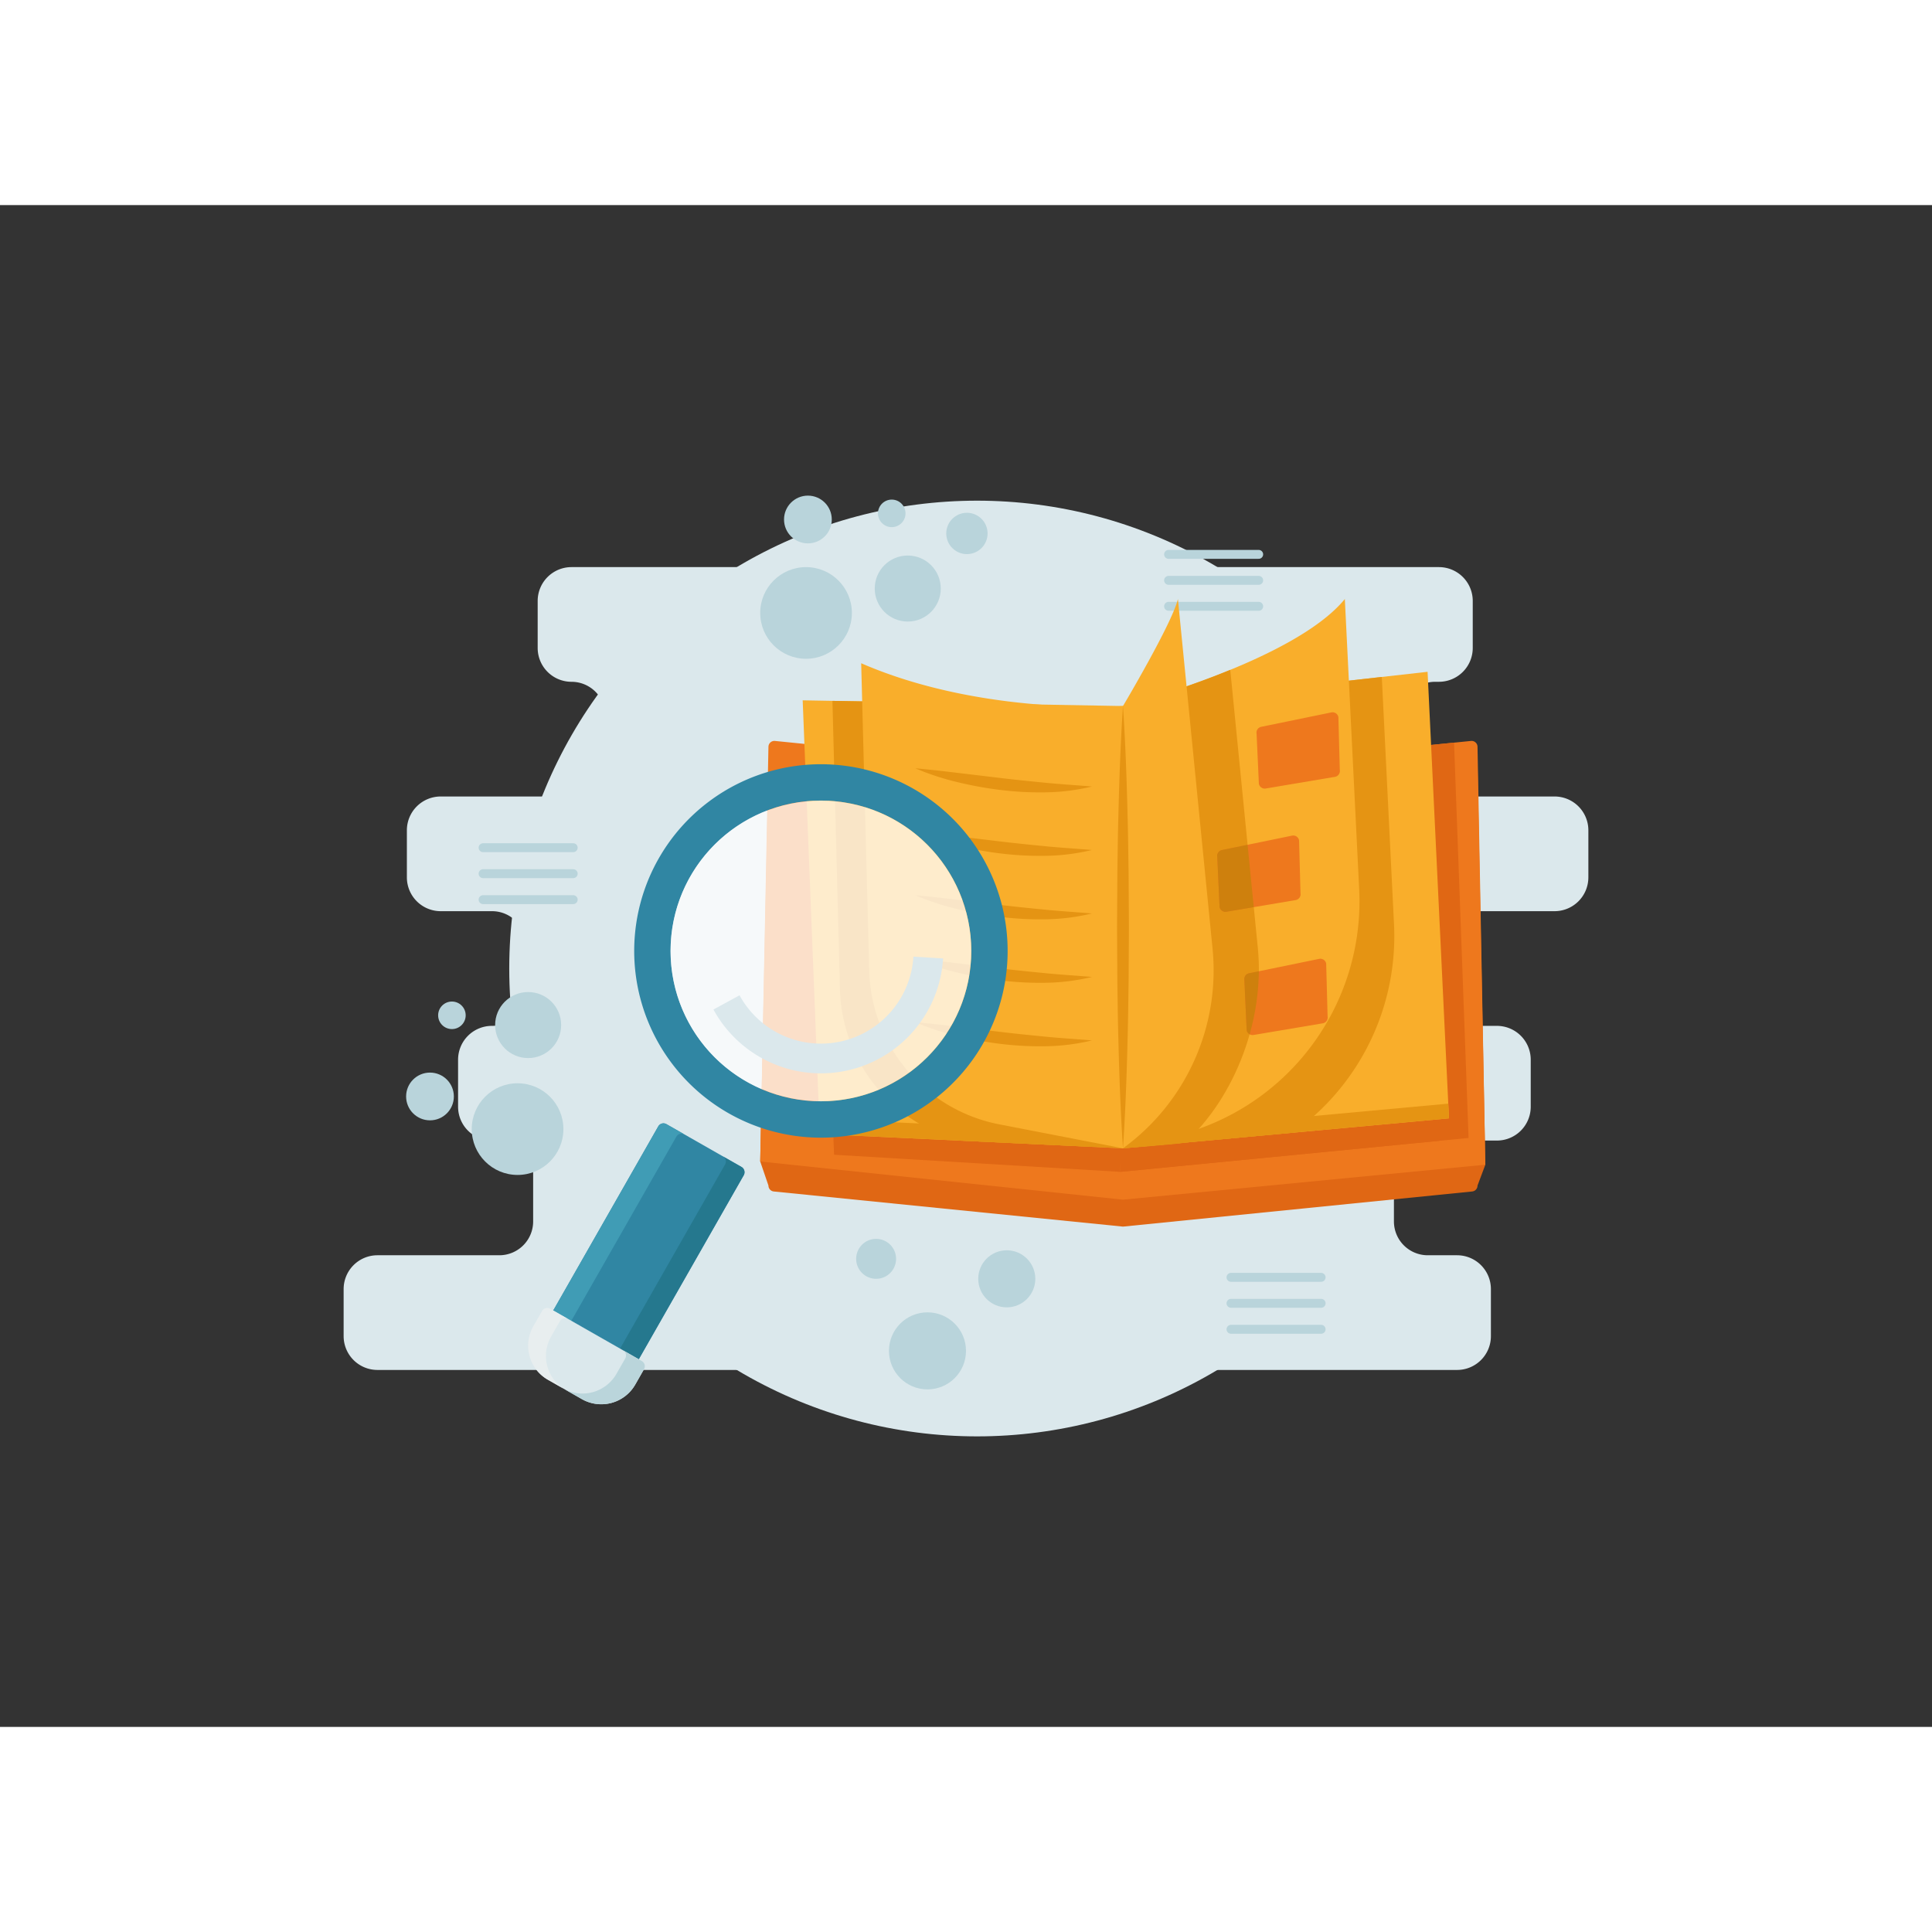                                             <svg xmlns="http://www.w3.org/2000/svg" data-name="Layer 1"
                                                viewBox="0 0 650 512" width="550" height="550">
                                                <rect x="0" y="0" width="650" height="512" fill="#333333" stroke="none"/>
                                                <circle cx="328.735" cy="256.85" r="157.404" fill="#dbe8ec"
                                                    class="colordbe8ec svgShape"></circle>
                                                <path fill="#dbe8ec"
                                                    d="M534.388,226.177V210.349a11.38,11.38,0,0,0-11.38-11.38H482.841a11.38,11.38,0,0,1-11.38-11.38V171.762a11.38,11.38,0,0,1,11.38-11.38h1.268a11.38,11.38,0,0,0,11.38-11.38V133.176a11.38,11.38,0,0,0-11.38-11.38H192.275a11.38,11.38,0,0,0-11.38,11.38v15.827a11.38,11.38,0,0,0,11.38,11.38h0a11.38,11.38,0,0,1,11.38,11.38v15.827a11.38,11.38,0,0,1-11.38,11.38H148.269A11.38,11.38,0,0,0,136.889,210.349v15.827a11.38,11.38,0,0,0,11.38,11.38h17.268a11.38,11.38,0,0,1,11.38,11.38V264.763a11.38,11.38,0,0,1-11.38,11.38h-.042A11.38,11.38,0,0,0,154.115,287.523v15.827a11.38,11.38,0,0,0,11.38,11.38h2.498a11.38,11.38,0,0,1,11.38,11.38V341.937a11.38,11.38,0,0,1-11.38,11.38H126.992a11.38,11.38,0,0,0-11.38,11.38v15.827a11.38,11.38,0,0,0,11.38,11.38H490.219a11.38,11.38,0,0,0,11.38-11.38V364.697a11.38,11.38,0,0,0-11.38-11.38H480.352A11.38,11.38,0,0,1,468.972,341.937V326.11A11.38,11.38,0,0,1,480.352,314.73h23.265a11.38,11.38,0,0,0,11.38-11.38V287.523A11.38,11.38,0,0,0,503.617,276.143h-7.058a11.38,11.38,0,0,1-11.38-11.38V248.936a11.38,11.38,0,0,1,11.38-11.38h26.448A11.38,11.38,0,0,0,534.388,226.177Z"
                                                    class="colordbe8ec svgShape"></path>
                                                <line x1="393.152" x2="423.473" y1="117.511" y2="117.511" fill="none"
                                                    stroke="#b9d4db" stroke-linecap="round" stroke-miterlimit="10"
                                                    stroke-width="3" class="colorStrokeb9d4db svgStroke"></line>
                                                <line x1="393.152" x2="423.473" y1="126.25" y2="126.25" fill="none"
                                                    stroke="#b9d4db" stroke-linecap="round" stroke-miterlimit="10"
                                                    stroke-width="3" class="colorStrokeb9d4db svgStroke"></line>
                                                <line x1="393.152" x2="423.473" y1="134.989" y2="134.989" fill="none"
                                                    stroke="#b9d4db" stroke-linecap="round" stroke-miterlimit="10"
                                                    stroke-width="3" class="colorStrokeb9d4db svgStroke"></line>
                                                <line x1="414.157" x2="444.478" y1="360.745" y2="360.745" fill="none"
                                                    stroke="#b9d4db" stroke-linecap="round" stroke-miterlimit="10"
                                                    stroke-width="3" class="colorStrokeb9d4db svgStroke"></line>
                                                <line x1="414.157" x2="444.478" y1="369.484" y2="369.484" fill="none"
                                                    stroke="#b9d4db" stroke-linecap="round" stroke-miterlimit="10"
                                                    stroke-width="3" class="colorStrokeb9d4db svgStroke"></line>
                                                <line x1="414.157" x2="444.478" y1="378.223" y2="378.223" fill="none"
                                                    stroke="#b9d4db" stroke-linecap="round" stroke-miterlimit="10"
                                                    stroke-width="3" class="colorStrokeb9d4db svgStroke"></line>
                                                <line x1="162.528" x2="192.849" y1="216.199" y2="216.199" fill="none"
                                                    stroke="#b9d4db" stroke-linecap="round" stroke-miterlimit="10"
                                                    stroke-width="3" class="colorStrokeb9d4db svgStroke"></line>
                                                <line x1="162.528" x2="192.849" y1="224.938" y2="224.938" fill="none"
                                                    stroke="#b9d4db" stroke-linecap="round" stroke-miterlimit="10"
                                                    stroke-width="3" class="colorStrokeb9d4db svgStroke"></line>
                                                <line x1="162.528" x2="192.849" y1="233.677" y2="233.677" fill="none"
                                                    stroke="#b9d4db" stroke-linecap="round" stroke-miterlimit="10"
                                                    stroke-width="3" class="colorStrokeb9d4db svgStroke"></line>
                                                <path fill="#e06714"
                                                    d="M495.296,331.86,377.815,343.679l-117.48-11.819a2,2,0,0,1-1.8-1.99l-2.768-8.097,2.768-132.654,119.28,12,119.28-12L499.727,322.853l-2.632,7.017A2,2,0,0,1,495.296,331.86Z"
                                                    class="colore06714 svgShape"></path>
                                                <path fill="#ee781d"
                                                    d="M499.727,322.853,377.815,334.618,255.767,321.773l2.768-139.504a2,2,0,0,1,2.2-1.99L377.815,192.058l117.08-11.779a2,2,0,0,1,2.2,1.99Z"
                                                    class="coloree781d svgShape"></path>
                                                <polygon fill="#e06714"
                                                    points="376.855 325.258 494.087 313.853 489.198 180.852 385.606 191.274 376.855 325.258"
                                                    class="colore06714 svgShape"></polygon>
                                                <polygon fill="#e06714"
                                                    points="376.855 176.458 479.335 164.938 484.082 314.826 376.855 325.258 376.855 176.458"
                                                    class="colore06714 svgShape"></polygon>
                                                <polygon fill="#e06714"
                                                    points="382.615 175.498 274.855 173.578 280.615 319.498 376.855 325.258 382.615 175.498"
                                                    class="colore06714 svgShape"></polygon>
                                                <polygon fill="#f9ae2b"
                                                    points="377.815 168.538 480.295 157.018 487.495 307.258 377.815 317.338 377.815 168.538"
                                                    class="colorf9ae2b svgShape"></polygon>
                                                <polygon fill="#e59413"
                                                    points="377.815 312.364 377.815 317.338 487.495 307.258 487.258 302.306 377.815 312.364"
                                                    class="colore59413 svgShape"></polygon>
                                                <polygon fill="#f9ae2b"
                                                    points="377.815 168.538 270.055 166.618 275.815 312.538 377.815 317.338 377.815 168.538"
                                                    class="colorf9ae2b svgShape"></polygon>
                                                <polygon fill="#e59413"
                                                    points="275.815 312.538 377.815 317.338 377.815 312.214 275.815 307.413 275.815 312.538"
                                                    class="colore59413 svgShape"></polygon>
                                                <path fill="#e59413"
                                                    d="M282.601 263.853a54.056 54.056 0 0040.481 50.909l44.893 2.113V174.778s-33.921 2.408-69.093-7.646l-18.82-.335zM435.057 312.077a81.213 81.213 0 0033.944-70.118l-4.112-83.209-24.854 2.794c-22.72 11.503-50.502 18.712-50.502 18.712V316.261z"
                                                    class="colore59413 svgShape"></path>
                                                <path fill="#f9ae2b"
                                                    d="M377.815,168.538s57.36-14.88,74.64-36l4.828,97.703a81.218,81.218,0,0,1-62.338,83.025L377.815,317.338Z"
                                                    class="colorf9ae2b svgShape"></path>
                                                <path fill="#e59413"
                                                    d="M393.064,168.538l-15.248,148.8s19.417-1.467,20.94-1.924c17.05-15.641,26.758-41.92,24.444-65.265l-9.293-93.779c-6.17,2.532-12.219,4.724-17.55,6.522C394.4,166.291,393.064,168.538,393.064,168.538Z"
                                                    class="colore59413 svgShape"></path>
                                                <path fill="#f9ae2b"
                                                    d="M377.815 168.538s16.56-27.84 18.48-36l11.655 117.61a74.05 74.05 0 01-30.135 67.19l0 0zM377.815 168.538s-47.28 3.36-88.08-14.4l2.705 103.475a54.063 54.063 0 0043.762 51.663l41.613 8.062z"
                                                    class="colorf9ae2b svgShape"></path>
                                                <path fill="#e59413"
                                                    d="M377.815 168.538c.828 12.4 1.261 24.8 1.555 37.2.184 6.2.225 12.4.334 18.6l.11 18.6-.105 18.6c-.112 6.2-.147 12.4-.333 18.6-.293 12.4-.728 24.8-1.561 37.2-.833-12.4-1.268-24.8-1.561-37.2-.186-6.2-.222-12.4-.333-18.6l-.105-18.6.11-18.6c.108-6.2.149-12.4.334-18.6C376.555 193.338 376.988 180.938 377.815 168.538zM307.967 189.493c5.043.427 9.989 1.034 14.933 1.615l14.773 1.769c4.917.579 9.832 1.062 14.764 1.545 4.938.47 9.874.761 14.929 1.192a70.353 70.353 0 01-15.027 1.952 109.639 109.639 0 01-15.125-.716 125.973 125.973 0 01-14.876-2.658A88.708 88.708 0 01307.967 189.493zM307.967 210.848c5.043.427 9.989 1.034 14.933 1.615l14.773 1.769c4.917.579 9.832 1.062 14.764 1.545 4.938.47 9.874.761 14.929 1.192a70.351 70.351 0 01-15.027 1.952 109.64 109.64 0 01-15.125-.716 125.973 125.973 0 01-14.876-2.658A88.707 88.707 0 01307.967 210.848zM307.967 232.204c5.043.427 9.989 1.034 14.933 1.615l14.773 1.769c4.917.579 9.832 1.062 14.764 1.545 4.938.47 9.874.761 14.929 1.192a70.351 70.351 0 01-15.027 1.952A109.639 109.639 0 01337.215 239.56a125.978 125.978 0 01-14.876-2.658A88.71 88.71 0 01307.967 232.204zM307.967 253.559c5.043.427 9.989 1.034 14.933 1.615l14.773 1.769c4.917.579 9.832 1.062 14.764 1.545 4.938.47 9.874.761 14.929 1.192a70.353 70.353 0 01-15.027 1.952 109.64 109.64 0 01-15.125-.716 125.982 125.982 0 01-14.876-2.658A88.708 88.708 0 01307.967 253.559zM307.967 274.915c5.043.427 9.989 1.034 14.933 1.615l14.773 1.769c4.917.579 9.832 1.062 14.764 1.545 4.938.47 9.874.761 14.929 1.192a70.351 70.351 0 01-15.027 1.952 109.64 109.64 0 01-15.125-.716 125.969 125.969 0 01-14.876-2.658A88.71 88.71 0 01307.967 274.915z"
                                                    class="colore59413 svgShape"></path>
                                                <path fill="#ee781d"
                                                    d="M449.178 192.351l-23.297 3.929a2 2 0 01-2.344-1.582l-.773-16.828a2 2 0 011.582-2.344l23.596-4.849a2 2 0 012.344 1.582l.474 17.749A2 2 0 01449.178 192.351zM435.953 233.811l-23.297 3.929a2 2 0 01-2.344-1.582l-.773-16.828a2 2 0 011.582-2.344l23.596-4.849a2 2 0 012.344 1.582l.474 17.749A2 2 0 01435.953 233.811z"
                                                    class="coloree781d svgShape"></path>
                                                <path fill="#ce800d"
                                                    d="M411.121,216.985a2,2,0,0,0-1.582,2.344l.773,16.828a2,2,0,0,0,2.344,1.582l9.16-1.545L419.737,215.215Z"
                                                    class="colorce800d svgShape"></path>
                                                <path fill="#ee781d"
                                                    d="M445.071,275.272l-23.297,3.929A2,2,0,0,1,419.43,277.618l-.773-16.828a2,2,0,0,1,1.582-2.344l23.596-4.849a2,2,0,0,1,2.344,1.582l.474,17.749A2,2,0,0,1,445.071,275.272Z"
                                                    class="coloree781d svgShape"></path>
                                                <path fill="#ce800d"
                                                    d="M420.24,258.446a2,2,0,0,0-1.582,2.344l.773,16.828a1.986,1.986,0,0,0,.995,1.359,81.18,81.18,0,0,0,3.1-21.207Z"
                                                    class="colorce800d svgShape"></path>
                                                <circle cx="312.04" cy="385.483" r="12.96" fill="#b9d4db"
                                                    class="colorb9d4db svgShape"></circle>
                                                <circle cx="294.76" cy="354.523" r="6.72" fill="#b9d4db"
                                                    class="colorb9d4db svgShape"></circle>
                                                <circle cx="338.718" cy="361.243" r="9.6" fill="#b9d4db"
                                                    class="colorb9d4db svgShape"></circle>
                                                <circle cx="174.129" cy="310.876" r="15.42" fill="#b9d4db"
                                                    class="colorb9d4db svgShape"></circle>
                                                <circle cx="144.663" cy="299.893" r="8.032" fill="#b9d4db"
                                                    class="colorb9d4db svgShape"></circle>
                                                <circle cx="152.041" cy="272.59" r="4.633" fill="#b9d4db"
                                                    class="colorb9d4db svgShape"></circle>
                                                <circle cx="177.688" cy="275.868" r="11.107" fill="#b9d4db"
                                                    class="colorb9d4db svgShape"></circle>
                                                <circle cx="271.185" cy="137.219" r="15.42" fill="#b9d4db"
                                                    class="colorb9d4db svgShape"></circle>
                                                <circle cx="271.811" cy="105.78" r="8.032" fill="#b9d4db"
                                                    class="colorb9d4db svgShape"></circle>
                                                <circle cx="325.309" cy="110.473" r="6.952" fill="#b9d4db"
                                                    class="colorb9d4db svgShape"></circle>
                                                <circle cx="300.018" cy="103.718" r="4.633" fill="#b9d4db"
                                                    class="colorb9d4db svgShape"></circle>
                                                <circle cx="305.402" cy="129.007" r="11.107" fill="#b9d4db"
                                                    class="colorb9d4db svgShape"></circle>
                                                <rect width="18.18" height="18.18" x="232.239" y="299.464" fill="#dbe8ec"
                                                    transform="rotate(29.699 241.329 308.554)" class="colordbe8ec svgShape">
                                                </rect>
                                                <path fill="#3086a3"
                                                    d="M314.011,301.093A62.818,62.818,0,1,0,226.027,288.751,62.814,62.814,0,0,0,314.011,301.093Zm-78.204-19.706a50.581,50.581,0,1,1,70.832,9.931A50.587,50.587,0,0,1,235.806,281.387Z"
                                                    class="color3086a3 svgShape"></path>
                                                <circle cx="276.189" cy="250.935" r="50.58" fill="#ffffff" opacity=".76"
                                                    class="colorfff svgShape"></circle>
                                                <path fill="none" stroke="#dbe8ec" stroke-miterlimit="10" stroke-width="10"
                                                    d="M312.301,253.155a36.18,36.18,0,0,1-67.878,15.098"
                                                    class="colorStrokedbe8ec svgStroke"></path>
                                                <rect width="33.12" height="78.675" x="200.798" y="311.244" fill="#3086a3"
                                                    rx="2" transform="rotate(29.699 217.358 350.582)"
                                                    class="color3086a3 svgShape"></rect>
                                                <path fill="#25788e"
                                                    d="M213.244,391.219l36.997-64.866a2,2,0,0,0-.746-2.728l-6.291-3.588a2,2,0,0,1,.746,2.728L206.952,387.631a2,2,0,0,1-2.728.746l6.291,3.588A2,2,0,0,0,213.244,391.219Z"
                                                    class="color25788e svgShape"></path>
                                                <path fill="#409cb5"
                                                    d="M190.558,378.28,227.555,313.414a2,2,0,0,1,2.728-.746l6.988,3.985-13.071-7.455a2,2,0,0,0-2.728.746l-36.997,64.866a2,2,0,0,0,.746,2.728l6.083,3.47A2,2,0,0,1,190.558,378.28Z"
                                                    class="color409cb5 svgShape"></path>
                                                <polygon fill="#409cb5"
                                                    points="198.292 384.993 210.515 391.965 210.516 391.965 198.292 384.993"
                                                    class="color409cb5 svgShape"></polygon>
                                                <path fill="#dbe8ec"
                                                    d="M177.53,378.727H213.034a2,2,0,0,1,2,2V386.669a13.175,13.175,0,0,1-13.175,13.175h-13.154A13.175,13.175,0,0,1,175.53,386.669v-5.942a2,2,0,0,1,2-2Z"
                                                    transform="rotate(29.699 195.282 389.286)" class="colordbe8ec svgShape">
                                                </path>
                                                <path fill="#e8eeef"
                                                    d="M185.402,380.683l2.944-5.161a2,2,0,0,1,2.728-.746l25.176,14.36a2.019,2.019,0,0,0-.317-.226l-30.84-17.59a2,2,0,0,0-2.728.746l-2.944,5.161A13.175,13.175,0,0,0,184.338,395.198l5.329,3.039A13.164,13.164,0,0,1,185.402,380.683Z"
                                                    class="colore8eeef svgShape"></path>
                                                <path fill="#bad5db"
                                                    d="M213.736,396.799l2.944-5.161a2,2,0,0,0-.746-2.728l-6.318-3.604a2,2,0,0,1,.741,2.725l-2.944,5.161a13.175,13.175,0,0,1-17.972,4.917l-5.113-2.917.011.007,11.426,6.517A13.175,13.175,0,0,0,213.736,396.799Z"
                                                    class="colorbad5db svgShape"></path>
                                            </svg>